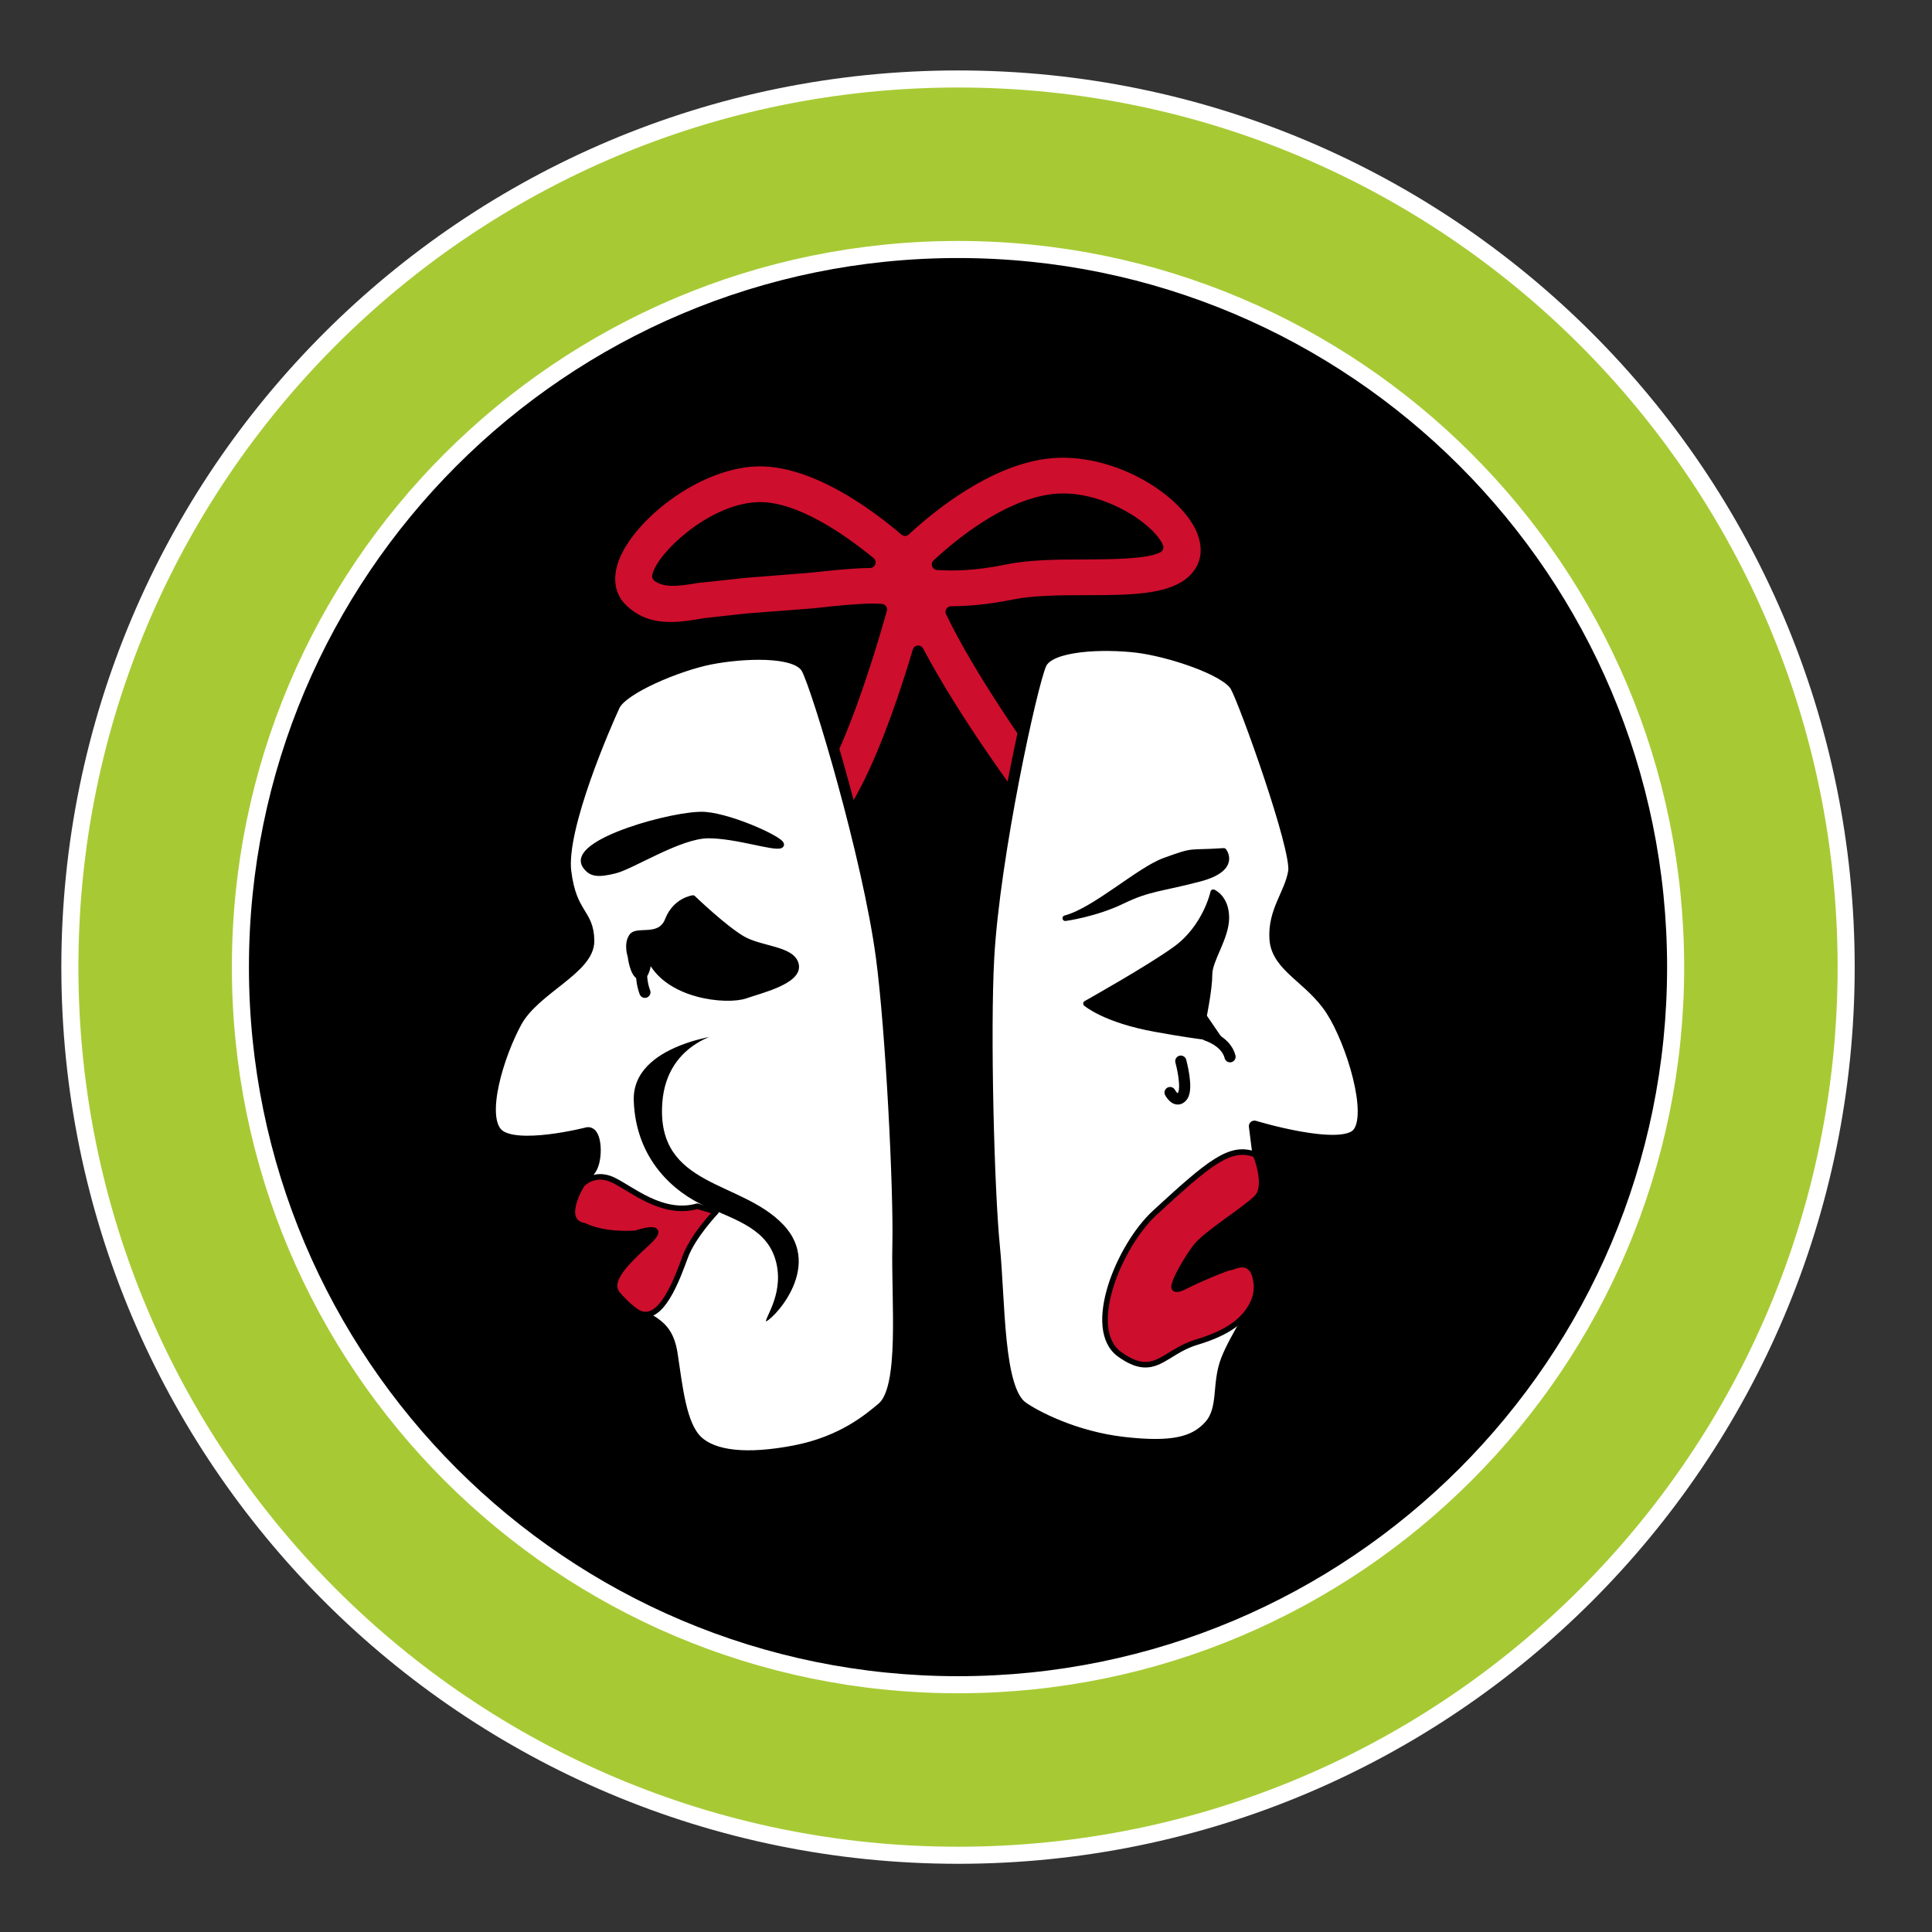<svg xmlns="http://www.w3.org/2000/svg" xmlns:xlink="http://www.w3.org/1999/xlink" version="1.1" id="Layer_3" x="0px" y="0px" viewBox="0 0 71.75 71.75" style="enable-background:new 0 0 71.75 71.75;" xml:space="preserve">
<rect x="0" y="0" width="71.75" height="71.75" fill="#333333" stroke="none"/>
<path style="stroke:#000000;stroke-width:0.828;stroke-linecap:round;stroke-linejoin:round;" d="M35.579,9.266  c-14.718,0-26.651,11.933-26.651,26.651c0,14.719,11.933,26.65,26.651,26.65c14.719,0,26.65-11.931,26.65-26.65  C62.229,21.199,50.298,9.266,35.579,9.266z"/>
<path style="fill:#CE0E2D;stroke:#000000;stroke-width:0.414;stroke-linecap:round;stroke-linejoin:round;" d="M44.5,19.411  c-0.84-1.468-3.38-2.887-5.684-2.576c-2.172,0.294-4.218,1.949-5.205,2.861c-1.115-0.954-3.465-2.703-5.613-2.577  c-2.208,0.13-4.611,2.049-5.207,3.614c-0.275,0.724-0.169,1.402,0.289,1.861c0.939,0.939,2.096,0.741,3.116,0.566l1.49-0.166  l2.549-0.197c0.881-0.097,1.945-0.213,2.501-0.163c-0.738,2.635-1.936,6.101-2.908,7.073c-0.34,0.34-0.34,0.891,0,1.231  c0.34,0.34,0.891,0.34,1.231,0c1.221-1.221,2.35-4.454,3.04-6.758c1.386,2.621,3.579,5.558,3.702,5.722  c0.288,0.384,0.833,0.462,1.219,0.174c0.384-0.289,0.462-0.835,0.173-1.22c-0.854-1.138-2.855-4.008-3.872-6.135  c0.617-0.002,1.403-0.06,2.337-0.253c0.744-0.153,1.73-0.156,2.685-0.158c1.82-0.004,3.392-0.008,4.135-0.954  C44.896,20.825,44.903,20.116,44.5,19.411z M30.045,21.066l-2.359,0.187l-1.784,0.191c-0.839,0.144-1.205,0.151-1.476-0.041  c0.128-0.677,1.934-2.444,3.673-2.546c1.348-0.08,3.126,1.132,4.212,2.03C31.661,20.894,30.894,20.974,30.045,21.066z M40.34,20.569  c-1.042,0.002-2.118,0.005-3.035,0.195c-1.147,0.237-1.98,0.233-2.494,0.198c0.839-0.775,2.552-2.173,4.239-2.401  c1.243-0.167,2.534,0.433,3.262,0.999c0.477,0.371,0.629,0.629,0.687,0.765C42.592,20.554,41.212,20.567,40.34,20.569z"/>
<path style="fill:#FFFFFF;stroke:#000000;stroke-width:0.414;stroke-linecap:round;stroke-linejoin:round;" d="M38.662,24.656  c-0.346,0.765-1.737,7.159-1.945,10.912c-0.151,2.71,0,8.619,0.208,10.704c0.208,2.085,0.12,5.32,1.042,5.977  c0.487,0.348,1.948,1.112,3.755,1.32c1.807,0.208,2.641,0,3.197-0.625c0.556-0.625,0.276-1.528,0.625-2.433  c0.348-0.903,1.251-2.154,1.251-2.501c0-0.348-0.138-1.182-0.695-1.113c-0.557,0.07-2.433,0.973-2.433,0.973s0.14-0.833,0.904-1.598  c0.764-0.765,1.738-1.182,2.155-1.737c0.417-0.556,0-1.599,0-1.599l-0.139-1.112c0,0,3.197,0.974,3.823,0.278  c0.625-0.694-0.208-3.405-0.973-4.587c-0.765-1.182-2.017-1.598-2.086-2.641c-0.069-1.043,0.556-1.668,0.695-2.502  c0.14-0.833-1.806-6.254-2.154-6.88c-0.348-0.625-2.502-1.321-3.684-1.46C41.027,23.892,38.988,23.934,38.662,24.656z"/>
<path style="fill:#FFFFFF;stroke:#000000;stroke-width:0.414;stroke-linecap:round;stroke-linejoin:round;" d="M24.961,50.297  c0.189,1.249,0.324,2.628,0.927,3.21c0.602,0.581,1.848,0.719,3.635,0.375c1.787-0.347,2.784-1.217,3.243-1.601  c0.868-0.726,0.533-3.944,0.581-6.038c0.048-2.095-0.253-7.998-0.611-10.689c-0.496-3.725-2.374-9.995-2.776-10.73  c-0.38-0.695-2.416-0.58-3.583-0.351c-1.168,0.229-3.262,1.087-3.561,1.737c-0.299,0.651-2.009,4.534-1.806,6.164  c0.204,1.63,0.845,1.521,0.855,2.566c0.011,1.045-2.015,1.778-2.688,3.015c-0.672,1.237-1.369,3.509-0.692,4.154  c0.677,0.645,3.339-0.041,3.339-0.041c0.326-0.041,0.367,0.978,0.123,1.344c-0.244,0.366-1.181,1.548-0.529,2.079  c0.652,0.528,1.874,0.609,2.688,0.325c0.815-0.284-2.158,1.467-1.141,2.404C23.984,49.156,24.757,48.952,24.961,50.297z"/>
<path style="fill:none;stroke:#000000;stroke-width:0.414;stroke-linecap:round;stroke-linejoin:round;" d="M26.747,48.351"/>
<path style="stroke:#000000;stroke-width:0.207;stroke-linecap:round;stroke-linejoin:round;" d="M45.057,33.135  c0,0-0.277,1.288-1.39,2.101c-0.946,0.693-3.336,2.033-3.336,2.033s0.696,0.609,2.572,0.948c1.877,0.34,2.363,0.34,2.363,0.34  l-0.555-0.814c0,0,0.208-1.016,0.208-1.559c0-0.542,0.625-1.355,0.625-2.101C45.543,33.338,45.057,33.135,45.057,33.135z"/>
<path style="stroke:#000000;stroke-width:0.207;stroke-linecap:round;stroke-linejoin:round;" d="M39.562,34.1  c1.095-0.286,2.731-1.791,3.682-2.137c1.179-0.429,0.833-0.269,2.204-0.363c0,0,0.535,0.659-0.903,1.038  c-1.437,0.379-1.857,0.338-2.868,0.828C40.665,33.954,39.562,34.1,39.562,34.1z"/>
<path style="fill:#CE0E2D;stroke:#000000;stroke-width:0.207;stroke-linecap:round;stroke-linejoin:round;" d="M46.55,48.341  c-0.286,0.652-0.896,1.141-2.118,1.507c-1.222,0.367-1.547,1.385-2.851,0.449c-1.304-0.937-0.019-4.038,1.303-5.255  c2.036-1.873,2.81-2.526,3.747-2.158c0,0,0.48,1.156,0.036,1.601c-0.444,0.444-1.908,1.346-2.26,1.816  c-0.288,0.366-0.745,1.163-0.785,1.385c0,0-0.157,0.366,0.379,0.092c0.536-0.275,1.608-0.719,1.686-0.706  c0.078,0.013,0.757-0.431,0.94,0.405C46.746,47.96,46.55,48.341,46.55,48.341z"/>
<path style="stroke:#000000;stroke-width:0.207;stroke-linecap:round;stroke-linejoin:round;" d="M21.744,32.17  c0.206,0.283,0.447,0.325,1.099,0.163c0.652-0.163,2.403-1.304,3.463-1.304c1.059,0,2.444,0.488,2.688,0.367  c0.245-0.122-1.75-1.059-2.81-1.141C25.124,30.173,21.092,31.273,21.744,32.17z"/>
<path style="stroke:#000000;stroke-width:0.207;stroke-linecap:round;stroke-linejoin:round;" d="M23.46,34.773  c-0.2,0.29-0.047,0.736-0.047,0.736s0.082,0.734,0.367,0.775c0.285,0.041,0.326-0.733,0.326-0.733  c0.623,1.457,2.892,1.67,3.584,1.426c0.515-0.183,1.996-0.53,1.874-1.141c-0.122-0.611-1.303-0.57-1.996-0.977  c-0.692-0.407-1.833-1.507-1.833-1.507s-0.651,0.081-0.937,0.814C24.513,34.899,23.66,34.482,23.46,34.773z"/>
<path style="stroke:#FFFFFF;stroke-width:0.083;stroke-linecap:round;stroke-linejoin:round;" d="M26.998,38.362  c0,0-3.584,0.324-3.503,2.525c0.082,2.2,1.508,3.422,2.689,3.951c1.181,0.53,2.322,0.855,2.607,2.078  c0.285,1.222-0.53,2.119-0.367,2.201c0.163,0.081,2.282-1.998,0.693-3.666c-1.589-1.671-4.698-1.383-4.48-4.481  C24.798,38.646,26.998,38.362,26.998,38.362z"/>
<path style="fill:#CE0E2D;stroke:#000000;stroke-width:0.207;stroke-linecap:round;stroke-linejoin:round;" d="M23.698,48.748  c0.855,0.449,1.466-1.303,1.752-2.077C25.735,45.897,26.59,45,26.59,45l-0.692-0.204c-1.303,0.368-2.444-0.651-3.137-0.978  c-0.693-0.326-1.141,0.164-1.141,0.164s-0.875,1.372,0.09,1.544c0.794,0.379,1.897,0.276,1.897,0.276s1.31-0.449,0.448,0.345  c-0.862,0.793-1.518,1.449-1.104,1.931C23.367,48.56,23.698,48.748,23.698,48.748z"/>
<path style="fill:none;stroke:#000000;stroke-width:0.414;stroke-linecap:round;stroke-linejoin:round;" d="M43.852,39.408  c0,0,0.283,1.024,0.056,1.308c-0.227,0.286-0.455-0.141-0.455-0.141"/>
<path style="fill:none;stroke:#000000;stroke-width:0.414;stroke-linecap:round;stroke-linejoin:round;" d="M44.81,38.448  c0,0,0.725,0.218,0.871,0.798"/>
<path style="fill:none;stroke:#000000;stroke-width:0.414;stroke-linecap:round;stroke-linejoin:round;" d="M23.859,35.679  c0,0-0.127,0.592,0.091,1.173"/>
<path style="fill:#A7CA34;stroke:#FFFFFF;stroke-width:0.634;" d="M68.562,35.917c0,18.216-14.767,32.983-32.983,32.983  S2.595,54.133,2.595,35.917S17.362,2.933,35.579,2.933S68.562,17.701,68.562,35.917z M35.579,9.266  c-14.718,0-26.651,11.933-26.651,26.651c0,14.719,11.933,26.65,26.651,26.65c14.719,0,26.65-11.931,26.65-26.65  C62.229,21.199,50.298,9.266,35.579,9.266z"/>
</svg>